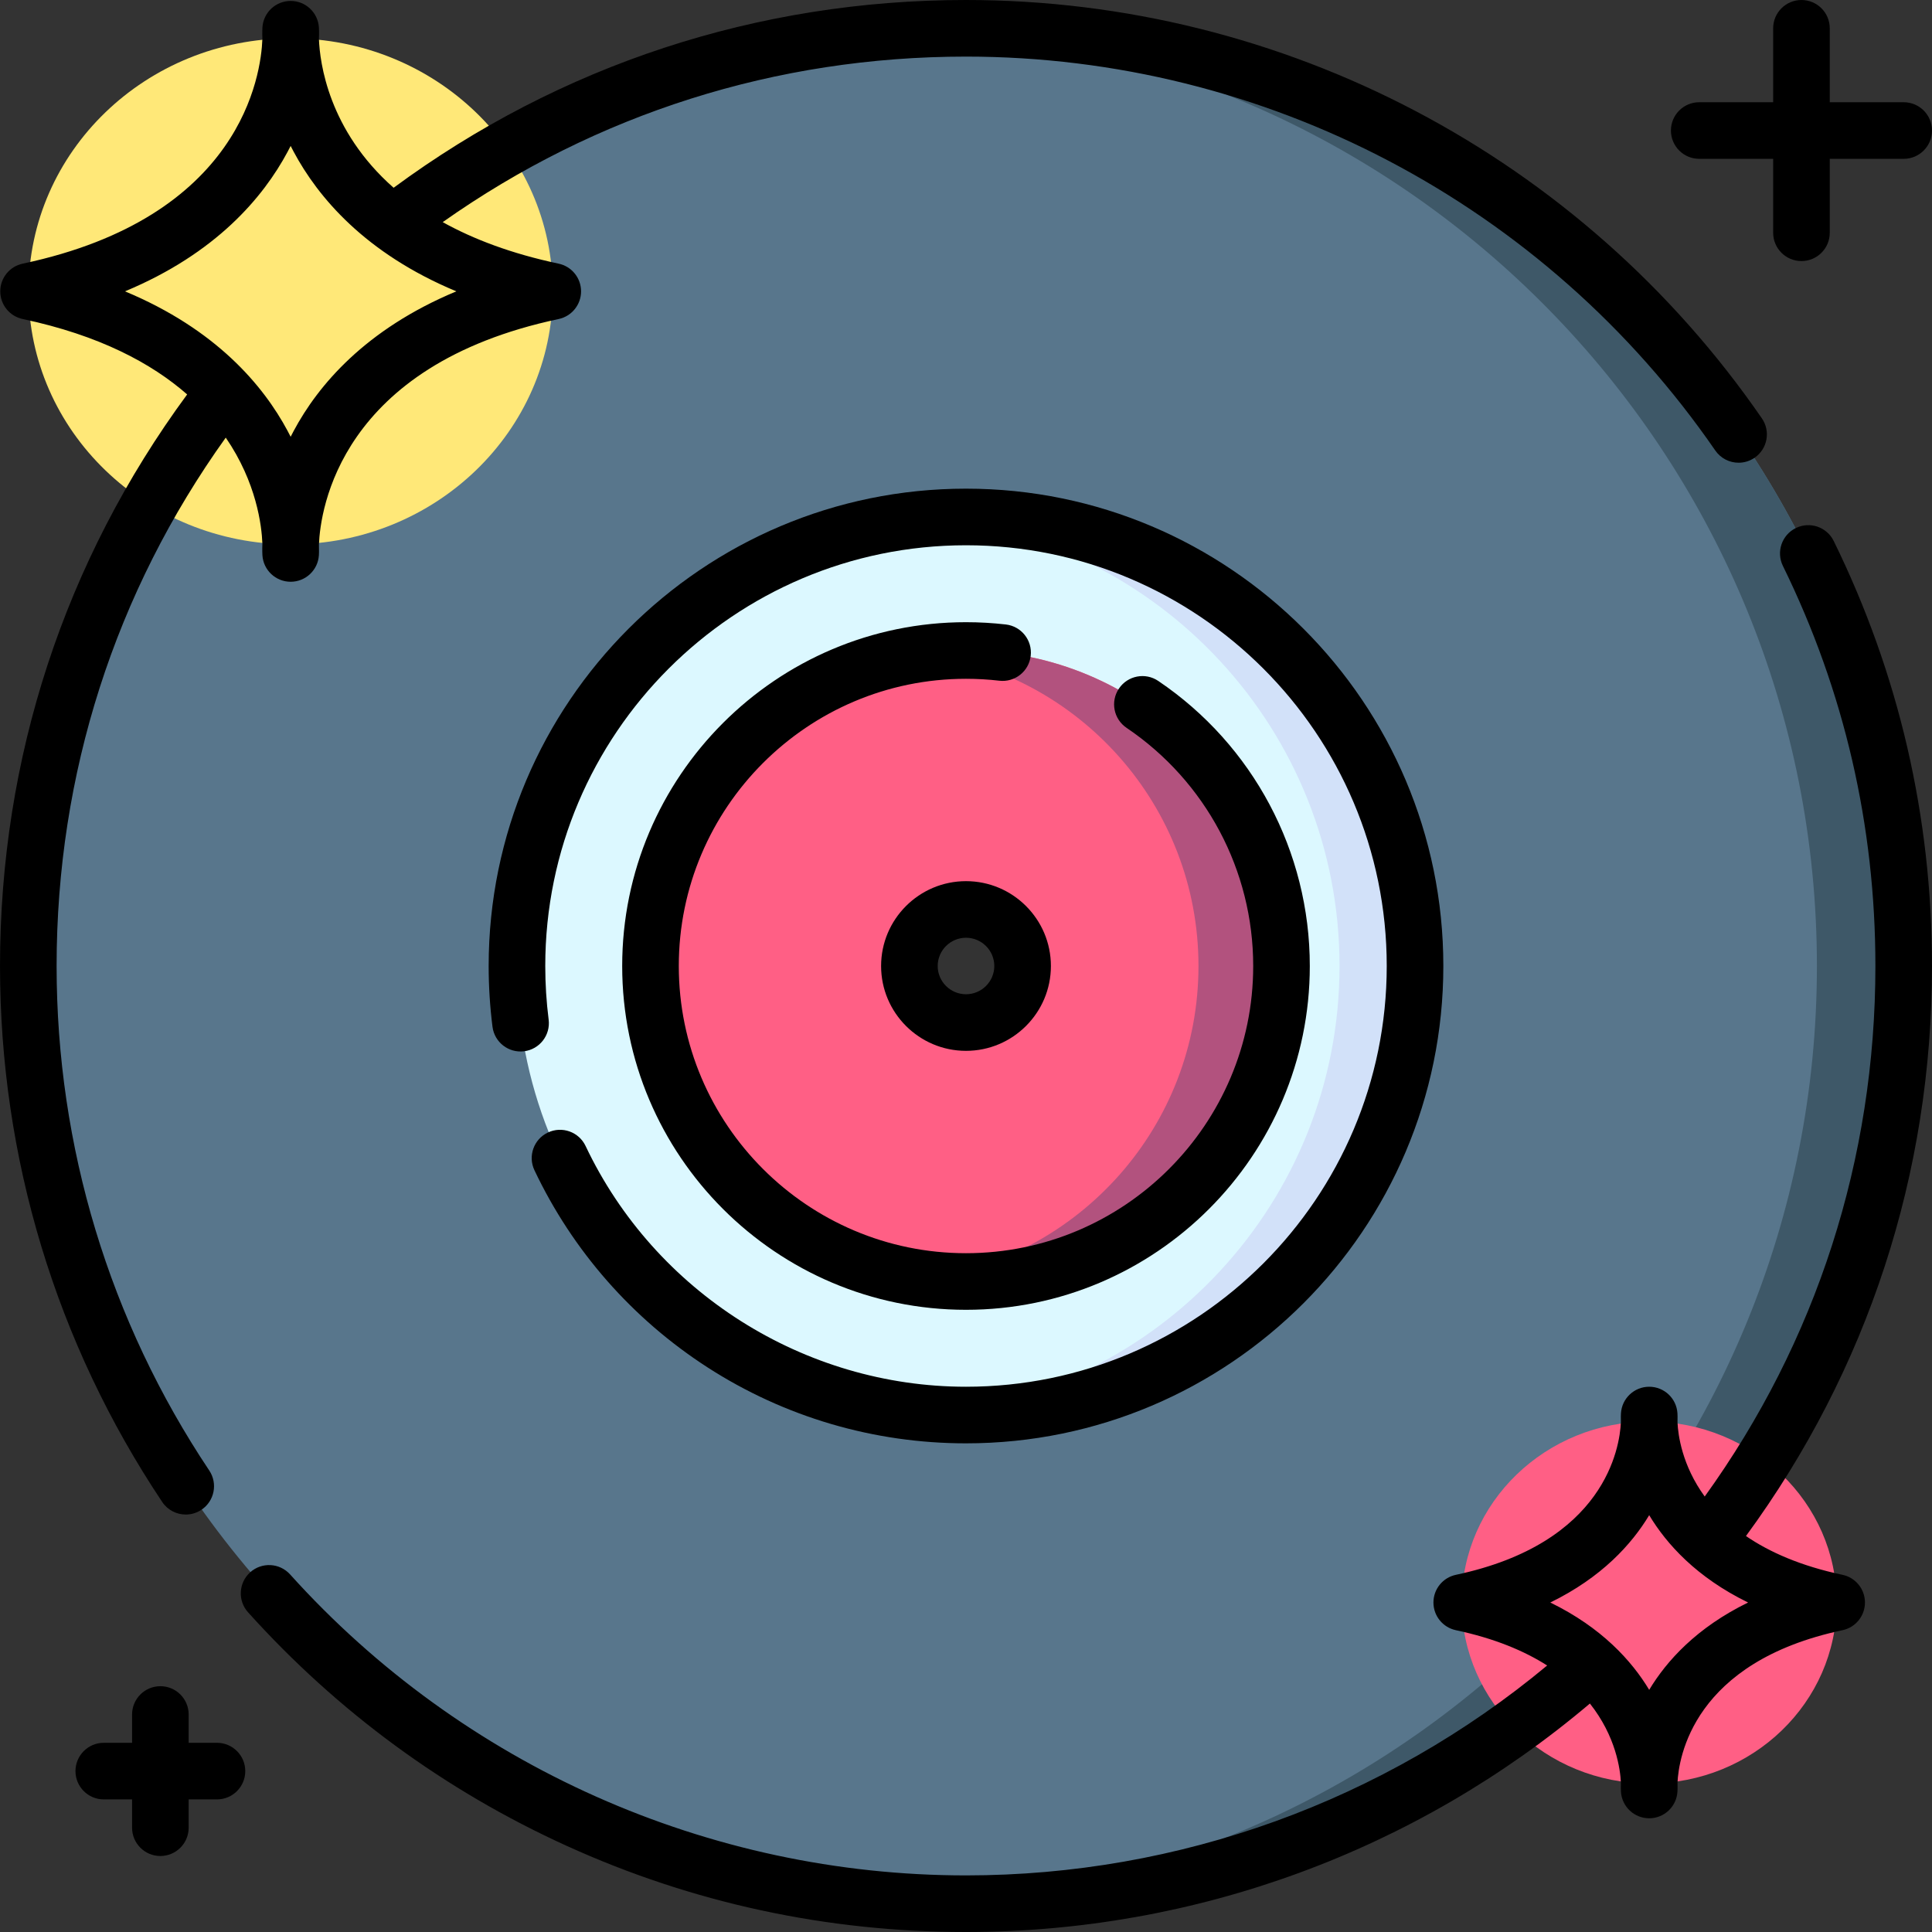 <svg id="Layer_1" enable-background="new 0 0 512 512" height="512" viewBox="0 0 512 512" width="512" xmlns="http://www.w3.org/2000/svg"><rect x="0" y="0" width="512" height="512" fill="#333333" stroke="none"/><g><g><g><path d="m255.999 7.5c-3.85 0-7.69.09-11.5.26-131.91 6.01-237 114.85-237 248.24s105.09 242.23 237 248.24c3.81.17 7.65.26 11.5.26 137.24 0 248.5-111.26 248.5-248.5s-111.26-248.5-248.5-248.5zm-20 248.5c0-11.05 8.95-20 20-20 11.04 0 20 8.95 20 20s-8.96 20-20 20c-11.05 0-20-8.95-20-20z" fill="#58768c"/><path d="m504.5 256c0 137.24-111.26 248.5-248.5 248.5-3.85 0-7.69-.09-11.5-.26 131.9-6.01 237-114.85 237-248.24s-105.1-242.23-237-248.24c3.81-.17 7.65-.26 11.5-.26 137.24 0 248.5 111.26 248.5 248.5z" fill="#3e5868"/></g><g><path d="m255.999 137c-3.37 0-6.7.14-10 .42-61.05 5.07-109 56.23-109 118.58s47.95 113.51 109 118.58c3.3.28 6.63.42 10 .42 65.72 0 118.99-53.28 118.99-119s-53.27-119-118.99-119zm0 139c-11.05 0-20-8.95-20-20s8.95-20 20-20c11.04 0 20 8.95 20 20s-8.96 20-20 20z" fill="#dcf8ff"/><path d="m374.99 256c0 65.72-53.27 119-118.99 119-3.37 0-6.7-.14-10-.42 61.04-5.07 108.99-56.23 108.99-118.58s-47.95-113.51-108.99-118.58c3.3-.28 6.63-.42 10-.42 65.72 0 118.99 53.28 118.99 119z" fill="#d2e1f9"/></g><g><path d="m255.999 172.39c-3.73 0-7.4.24-11 .72-40.98 5.38-72.62 40.44-72.62 82.89s31.64 77.51 72.62 82.89c3.6.48 7.27.72 11 .72 46.17 0 83.61-37.43 83.61-83.61s-37.44-83.61-83.61-83.61zm0 98.6c-8.28 0-15-6.71-15-14.99s6.72-14.99 15-14.99 15 6.71 15 14.99-6.72 14.99-15 14.99z" fill="#ff5f85"/><path d="m339.61 256c0 46.18-37.44 83.61-83.61 83.61-3.73 0-7.4-.24-11-.72 40.97-5.38 72.61-40.44 72.61-82.89s-31.64-77.51-72.61-82.89c3.6-.48 7.27-.72 11-.72 46.17 0 83.61 37.43 83.61 83.61z" fill="#b2527e"/></g><g><path d="m77.026 7.747s-.054.866 0 2.409c.053-1.543 0-2.409 0-2.409z"/><path d="m77.026 146.672s.054-.866 0-2.409c-.054 1.543 0 2.409 0 2.409z"/><ellipse cx="77.026" cy="77.21" fill="#ffe878" rx="69.463" ry="67.053"/><ellipse cx="437.054" cy="424.681" fill="#ff5f85" rx="49.681" ry="47.959"/><path d="m437.054 474.363s.038-.619 0-1.722c-.039 1.103 0 1.722 0 1.722z"/><path d="m437.054 375s-.038.619 0 1.722c.038-1.103 0-1.722 0-1.722z"/></g></g><g><path d="m42.984 398.034c1.446 2.165 3.822 3.335 6.243 3.335 1.432 0 2.879-.41 4.159-1.265 3.444-2.301 4.371-6.958 2.07-10.403-26.466-39.618-40.456-85.851-40.456-133.701 0-50.837 15.467-99.046 44.825-140.027 8.186 11.919 9.528 23.394 9.709 28.081-.064 1.825-.004 2.921.006 3.083.245 3.954 3.524 7.035 7.485 7.035s7.24-3.081 7.485-7.035c.01-.155.066-1.173.014-2.872.373-9.085 5.442-47.419 63.518-59.718 3.466-.734 5.946-3.794 5.946-7.337s-2.48-6.603-5.946-7.337c-12.553-2.658-22.631-6.508-30.721-11.005 40.692-28.736 88.41-43.868 138.679-43.868 79.276 0 153.505 39.021 198.564 104.382 1.455 2.111 3.798 3.244 6.182 3.244 1.467 0 2.95-.43 4.25-1.326 3.41-2.351 4.269-7.021 1.918-10.432-47.859-69.422-126.705-110.868-210.914-110.868-55.208 0-107.524 17.185-151.69 49.76-17.297-15.239-19.554-33.216-19.792-39.395.064-1.825.003-2.921-.007-3.083-.246-3.954-3.524-7.035-7.485-7.035s-7.24 3.081-7.485 7.035c-.01.161-.07 1.243-.008 3.044-.364 9.558-5.529 47.265-63.523 59.546-3.466.734-5.946 3.794-5.946 7.337s2.48 6.603 5.946 7.337c20.333 4.306 34.171 11.737 43.586 19.983-32.471 44.119-49.596 96.342-49.596 151.471 0 50.827 14.864 99.941 42.984 142.034zm33.23-357.799c.28-.522.55-1.043.812-1.562.261.519.532 1.04.812 1.562 6.432 12.017 18.93 26.905 43.093 36.975-24.163 10.07-36.661 24.958-43.093 36.975-.28.522-.551 1.044-.812 1.563-.261-.519-.532-1.04-.812-1.563-6.432-12.016-18.93-26.904-43.093-36.975 24.164-10.07 36.662-24.959 43.093-36.975z"/><path d="m485.954 143.368c-1.825-3.719-6.321-5.253-10.037-3.429-3.719 1.825-5.254 6.318-3.429 10.037 16.265 33.148 24.512 68.819 24.512 106.024 0 51.078-15.609 99.493-45.233 140.594-6.017-8.262-7.054-16.315-7.211-19.61.042-1.305.002-2.159-.016-2.449-.245-3.954-3.524-7.035-7.485-7.035s-7.24 3.082-7.485 7.035c-.018.286-.058 1.121-.018 2.395-.305 6.58-4.085 32.019-43.732 40.414-3.466.734-5.946 3.794-5.946 7.337s2.48 6.603 5.946 7.337c10.293 2.18 18.168 5.508 24.193 9.356-43.212 35.937-97.547 55.626-154.013 55.626-68.173 0-133.459-29.071-179.118-79.759-2.772-3.078-7.515-3.325-10.592-.553-3.078 2.772-3.325 7.514-.553 10.592 23.778 26.397 52.167 47.21 84.378 61.862 33.343 15.168 68.968 22.858 105.885 22.858 60.74 0 119.161-21.449 165.34-60.549 6.905 8.711 8.047 17.457 8.213 20.928-.042 1.305-.002 2.159.016 2.449.246 3.954 3.524 7.035 7.485 7.035s7.24-3.081 7.485-7.035c.018-.286.058-1.121.018-2.395.305-6.58 4.085-32.018 43.731-40.414 3.466-.734 5.946-3.794 5.946-7.337s-2.48-6.603-5.946-7.337c-11.108-2.352-19.4-6.042-25.589-10.279 32.281-44.032 49.301-96.099 49.301-151.066 0-39.515-8.763-77.41-26.046-112.632zm-48.9 304.458c-4.619-7.677-12.568-16.49-26.209-23.145 13.641-6.655 21.59-15.467 26.209-23.145 4.618 7.677 12.568 16.49 26.208 23.145-13.639 6.655-21.59 15.468-26.208 23.145z"/><path d="m145.196 300.132c-3.743 1.774-5.339 6.247-3.565 9.99 10.113 21.335 25.966 39.396 45.845 52.229 20.42 13.181 44.115 20.149 68.524 20.149 69.752 0 126.5-56.748 126.5-126.5s-56.748-126.5-126.5-126.5-126.5 56.748-126.5 126.5c0 5.381.342 10.799 1.016 16.103.522 4.108 4.273 7.015 8.386 6.494 4.109-.522 7.017-4.276 6.494-8.386-.595-4.679-.896-9.46-.896-14.211 0-61.481 50.019-111.5 111.5-111.5s111.5 50.019 111.5 111.5-50.019 111.5-111.5 111.5c-42.87 0-82.442-25.044-100.814-63.803-1.775-3.743-6.25-5.341-9.99-3.565z"/><path d="m266.56 165.494c-3.481-.402-7.034-.606-10.56-.606-50.239 0-91.112 40.873-91.112 91.112s40.873 91.112 91.112 91.112 91.112-40.873 91.112-91.112c0-30.314-15.015-58.556-40.165-75.547-3.433-2.32-8.095-1.416-10.414 2.016-2.319 3.433-1.416 8.095 2.016 10.414 21.016 14.198 33.563 37.793 33.563 63.117 0 41.968-34.144 76.112-76.112 76.112s-76.112-34.144-76.112-76.112 34.144-76.112 76.112-76.112c2.953 0 5.926.17 8.838.507 4.118.479 7.836-2.475 8.311-6.59.476-4.114-2.474-7.835-6.589-8.311z"/><path d="m256 233.515c-12.407 0-22.5 10.087-22.5 22.485s10.093 22.485 22.5 22.485 22.5-10.087 22.5-22.485-10.093-22.485-22.5-22.485zm0 29.97c-4.136 0-7.5-3.358-7.5-7.485s3.364-7.485 7.5-7.485 7.5 3.358 7.5 7.485-3.364 7.485-7.5 7.485z"/><path d="m57.5 461.86h-7.5v-7.5c0-4.142-3.358-7.5-7.5-7.5s-7.5 3.358-7.5 7.5v7.5h-7.5c-4.142 0-7.5 3.358-7.5 7.5s3.358 7.5 7.5 7.5h7.5v7.5c0 4.142 3.358 7.5 7.5 7.5s7.5-3.358 7.5-7.5v-7.5h7.5c4.142 0 7.5-3.358 7.5-7.5s-3.358-7.5-7.5-7.5z"/><path d="m450.313 42.093h19.593v19.593c0 4.142 3.358 7.5 7.5 7.5s7.5-3.358 7.5-7.5v-19.593h19.594c4.142 0 7.5-3.358 7.5-7.5s-3.358-7.5-7.5-7.5h-19.593v-19.593c0-4.142-3.358-7.5-7.5-7.5s-7.5 3.358-7.5 7.5v19.593h-19.593c-4.142 0-7.5 3.358-7.5 7.5s3.357 7.5 7.499 7.5z"/></g></g></svg>